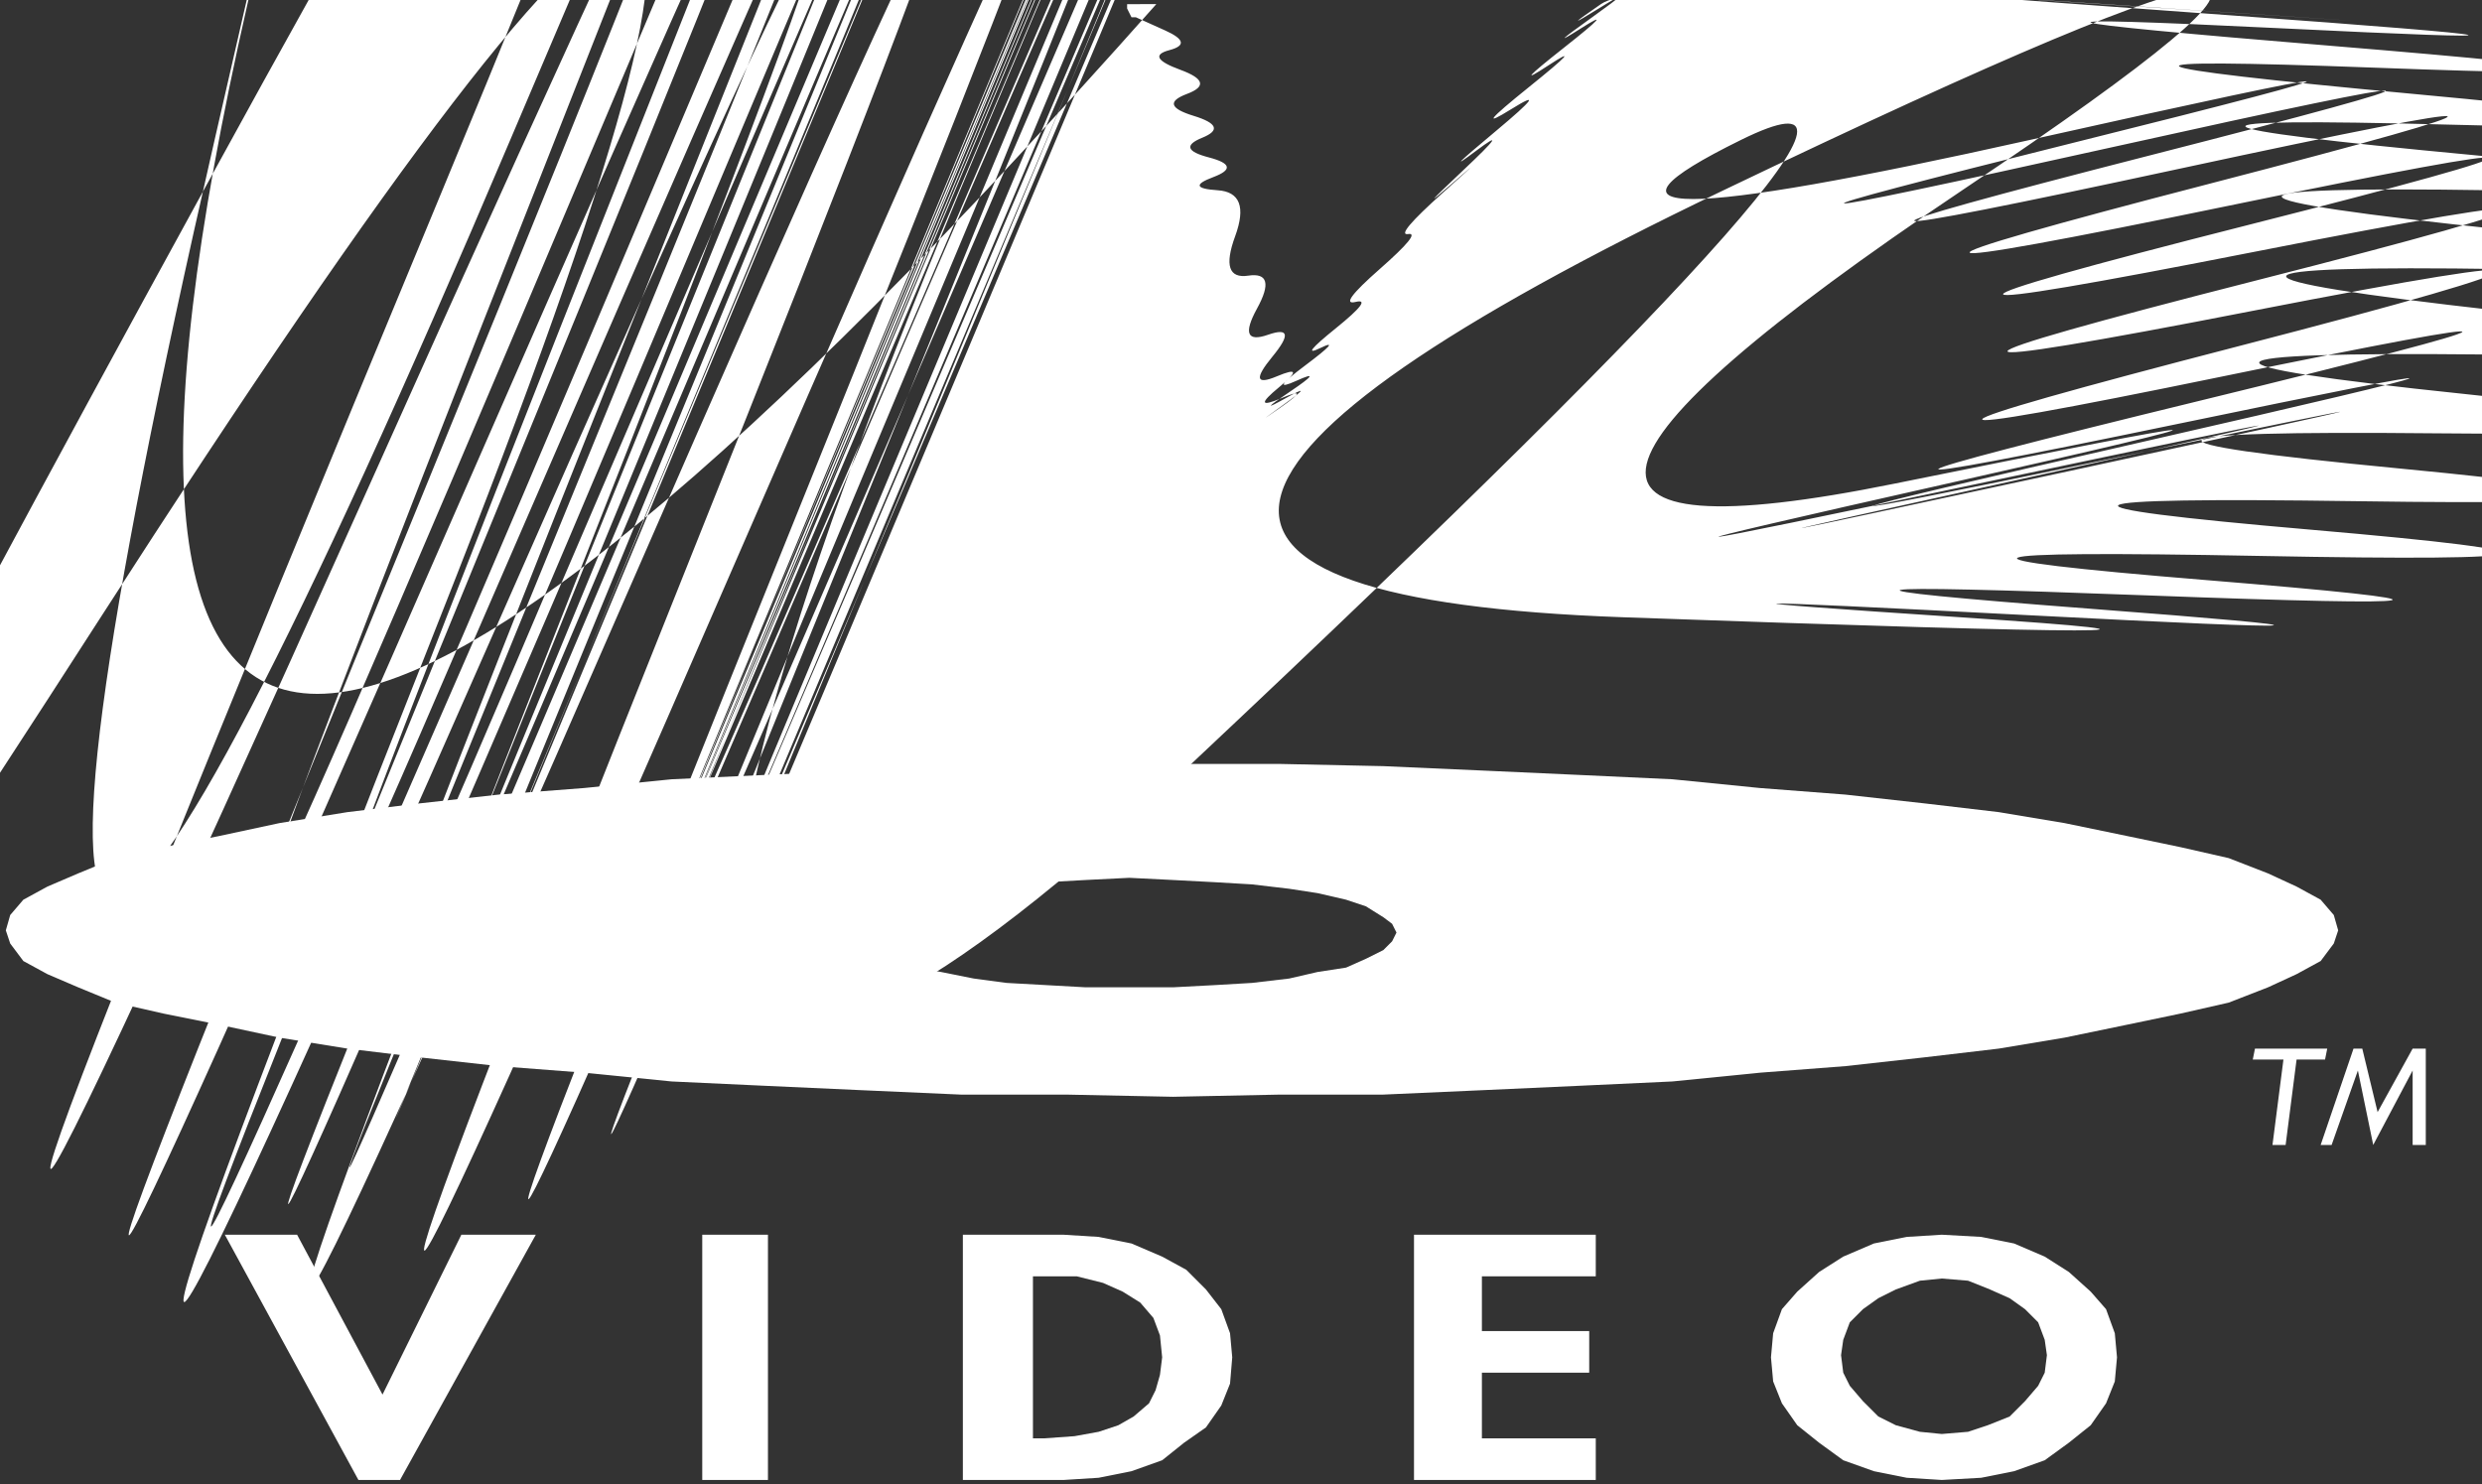 <svg xmlns="http://www.w3.org/2000/svg" width="510" height="305" version="1.1">
  <rect width="100%" height="100%" fill="#333333" stroke="none"/>
  <g id="g1" transform="matrix(6,0,0,6,48.161,-418.591)" style="fill:#fff; fill-rule:evenodd;">
    <path id="path1" d="m 30.573,69.907 0,0.15 0.15,0.3 0.15list001,0.45 0.15,0.675 0.375,0.675 0.225,0.825 0.225,0.75 0.3,0.75 0.225,0.675 0.15,0.675 0.15,0.45 0.6,1.575 0.45,1.35 0.3,1.125 0.375,0.9 0.15,0.75 0.15,0.675 0.075,0.375 0.075,0.375 0,0.3 0.075,-0.075 0.075,-0.225 0.15,-0.225 0.225,-0.375 0.3,-0.525 0.525,-0.6 0.525,-0.675 0.675,-0.9 0.825,-1.125 0.975,-1.2 1.2,-1.425 0.3,-0.3 0.375,-0.45 0.45,-0.675 0.675,-0.675 0.525,-0.75 0.6,-0.75 0.675,-0.75 0.525,-0.6 0.6,-0.675 0.375,-0.375 0.225,-0.3 0.075,-0.15 17.25,0 2.175,0.15 2.025,0.225 1.8,0.45 1.725,0.6 1.5,0.75 1.35,0.9 1.125,1.05 0.975,1.05 0.6,1.2 0.375,1.35 0.075,1.35 -0.225,1.425 -0.45,1.5 -0.75,1.35 -0.975,1.35 -1.275,1.2 -1.425,1.125 -1.575,0.975 -1.725,0.9 -1.875,0.825 -2.025,0.525 -2.025,0.45 -2.1,0.225 -2.25,0.075 -11.55,0 3.45,-14.625 8.175,0 -2.325,10.05 1.8,0 1.425,-0.075 1.425,-0.15 1.425,-0.225 1.2,-0.375 1.2,-0.6 1.125,-0.6 0.9,-0.825 0.75,-0.825 0.6,-1.05 0.45,-1.2 0.15,-1.05 -0.075,-0.975 -0.3,-0.9 -0.6,-0.675 -0.675,-0.75 -0.975,-0.525 -1.05,-0.45 -1.2,-0.3 -1.35,-0.15 -1.575,-0.075 -9.9,0 -18.75,21.3 -7.425,-20.925 0,-0.075 -0.075,-0.15 0,-0.075 -0.15,-0.15 -0.075,0 -0.15,0.15 0,0.075 0.075,0.075 0,0.15 0.075,0 0,0.075 0.225,0.825 0.15,0.75 0.075,0.9 0.075,0.9 0,0.75 -0.075,0.75 -0.075,0.525 -0.45,1.5 -0.825,1.35 -0.975,1.35 -1.2,1.2 -1.425,1.125 -1.575,0.975 -1.8,0.9 -1.875,0.675 -1.95,0.675 -2.1,0.45 -2.175,0.225 -2.1,0.075 -11.625,0 3.525,-14.625 8.175,0 -2.475,10.05 1.95,0 1.425,-0.075 1.425,-0.15 1.275,-0.225 1.35,-0.375 1.2,-0.6 1.05,-0.6 0.9,-0.825 0.825,-0.825 0.525,-1.05 0.45,-1.2 0.15,-1.05 -0.075,-0.975 -0.375,-0.9 -0.45,-0.675 -0.75,-0.75 -0.9,-0.525 -1.125,-0.45 -1.2,-0.3 -1.35,-0.15 -1.5,-0.075 -10.125,0 1.125,-4.65 31.125,0"/>
    <path id="path2" d="m 30.648,103.582 -1.5,0 -2.7,-0.15 -1.125,-0.15 -1.125,-0.225 -0.9,-0.15 -0.75,-0.3 -0.6,-0.3 -0.3,-0.3 -0.15,-0.3 0.15,-0.3 0.3,-0.225 0.6,-0.375 0.75,-0.225 0.9,-0.225 1.125,-0.15 1.125,-0.15 1.35,-0.075 1.35,-0.075 1.5,-0.075 1.5,0.075 1.425,0.075 1.275,0.075 1.275,0.15 0.975,0.15 0.975,0.225 0.675,0.225 0.6,0.375 0.3,0.225 0.15,0.3 -0.15,0.3 -0.3,0.3 -0.6,0.3 -0.675,0.3 -0.975,0.15 -0.975,0.225 -1.275,0.15 -1.275,0.075 -1.425,0.075 -1.5,0 z m 1.5,-7.65 -3.675,0 -3.6,0.075 -3.375,0.15 -3.3,0.15 -3.225,0.15 -3,0.3 -2.925,0.225 -2.7,0.3 -2.475,0.3 -2.325,0.375 -2.1,0.45 -1.875,0.375 -1.65,0.375 -1.275,0.525 -1.05,0.45 -0.825,0.45 -0.45,0.525 -0.15,0.525 0.15,0.45 0.45,0.6 0.825,0.45 1.05,0.45 1.275,0.525 1.65,0.375 1.875,0.375 2.1,0.45 2.325,0.375 2.475,0.3 2.7,0.3 2.925,0.225 3,0.3 3.225,0.15 3.3,0.15 3.375,0.15 3.6,0 3.675,0.075 3.675,-0.075 3.525,0 3.375,-0.15 3.3,-0.15 3.225,-0.15 3,-0.3 2.925,-0.225 2.7,-0.3 2.55,-0.3 2.25,-0.375 2.175,-0.45 1.8,-0.375 1.65,-0.375 1.35,-0.525 0.975,-0.45 0.825,-0.45 0.45,-0.6 0.15,-0.45 -0.15,-0.525 -0.45,-0.525 -0.825,-0.45 -0.975,-0.45 -1.35,-0.525 -1.65,-0.375 -1.8,-0.375 -2.175,-0.45 -2.25,-0.375 -2.55,-0.3 -2.7,-0.3 -2.925,-0.225 -3,-0.3 -3.225,-0.15 -3.3,-0.15 -3.375,-0.15 -3.525,-0.075 -3.675,0"/>
    <path id="path3" d="m 71.598,106.057 -0.975,0 -0.375,2.925 -0.45,0 0.375,-2.925 -1.05,0 0.075,-0.375 2.475,0 -0.075,0.375"/>
    <path id="path4" d="m 75.048,108.982 -0.45,0 0,-2.55 -1.35,2.55 -0.525,-2.55 -0.9,2.55 -0.375,0 1.125,-3.3 0.3,0 0.525,2.175 1.2,-2.175 0.45,0 0,3.3"/>
    <path id="path5" d="m 5.073,117.532 2.7,-5.475 2.55,0 -4.65,8.4 -1.425,0 -4.575,-8.4 2.475,0 2.925,5.475"/>
    <path id="path6" d="m 16.023,120.457 2.25,0 0,-8.4 -2.25,0 0,8.4 z"/>
    <path id="path7" d="m 28.398,120.457 -3.45,0 0,-8.4 3.45,0 1.2,0.075 1.125,0.225 1.05,0.45 0.825,0.45 0.675,0.675 0.525,0.675 0.3,0.825 0.075,0.825 -0.075,0.9 -0.3,0.75 -0.525,0.75 -0.75,0.525 -0.75,0.6 -1.05,0.375 -1.125,0.225 -1.2,0.075 z m -0.675,-6.975 1.125,0 0.9,0.225 0.675,0.3 0.6,0.375 0.45,0.525 0.225,0.6 0.075,0.75 -0.075,0.6 -0.15,0.525 -0.225,0.45 -0.525,0.45 -0.525,0.3 -0.675,0.225 -0.825,0.15 -1.05,0.075 -0.375,0 0,-5.55 0.375,0"/>
    <path id="path8" d="m 42.723,113.482 0,1.875 3.675,0 0,1.425 -3.675,0 0,2.25 3.9,0 0,1.425 -6.225,0 0,-8.4 6.225,0 0,1.425 -3.9,0"/>
    <path id="path9" d="m 58.473,120.457 1.35,-0.075 1.125,-0.225 1.05,-0.375 0.825,-0.6 0.75,-0.6 0.525,-0.75 0.3,-0.75 0.075,-0.825 -0.075,-0.825 -0.3,-0.825 -0.525,-0.6 -0.75,-0.675 -0.825,-0.525 -1.05,-0.45 -1.125,-0.225 -1.35,-0.075 -1.2,0.075 -1.125,0.225 -1.05,0.45 -0.825,0.525 -0.75,0.675 -0.525,0.6 -0.3,0.825 -0.075,0.825 0.075,0.825 0.3,0.75 0.525,0.75 0.75,0.6 0.825,0.6 1.05,0.375 1.125,0.225 1.2,0.075 z m 0,-6.9 0.9,0.075 0.75,0.3 0.675,0.3 0.525,0.375 0.45,0.45 0.225,0.6 0.075,0.525 -0.075,0.6 -0.225,0.45 -0.45,0.525 -0.525,0.525 -0.75,0.3 -0.675,0.225 -0.9,0.075 -0.75,-0.075 -0.825,-0.225 -0.6,-0.3 -0.525,-0.525 -0.45,-0.525 -0.225,-0.45 -0.075,-0.6 0.075,-0.525 0.225,-0.6 0.45,-0.45 0.525,-0.375 0.6,-0.3 0.825,-0.3 0.75,-0.075"/>
  </g>
</svg>